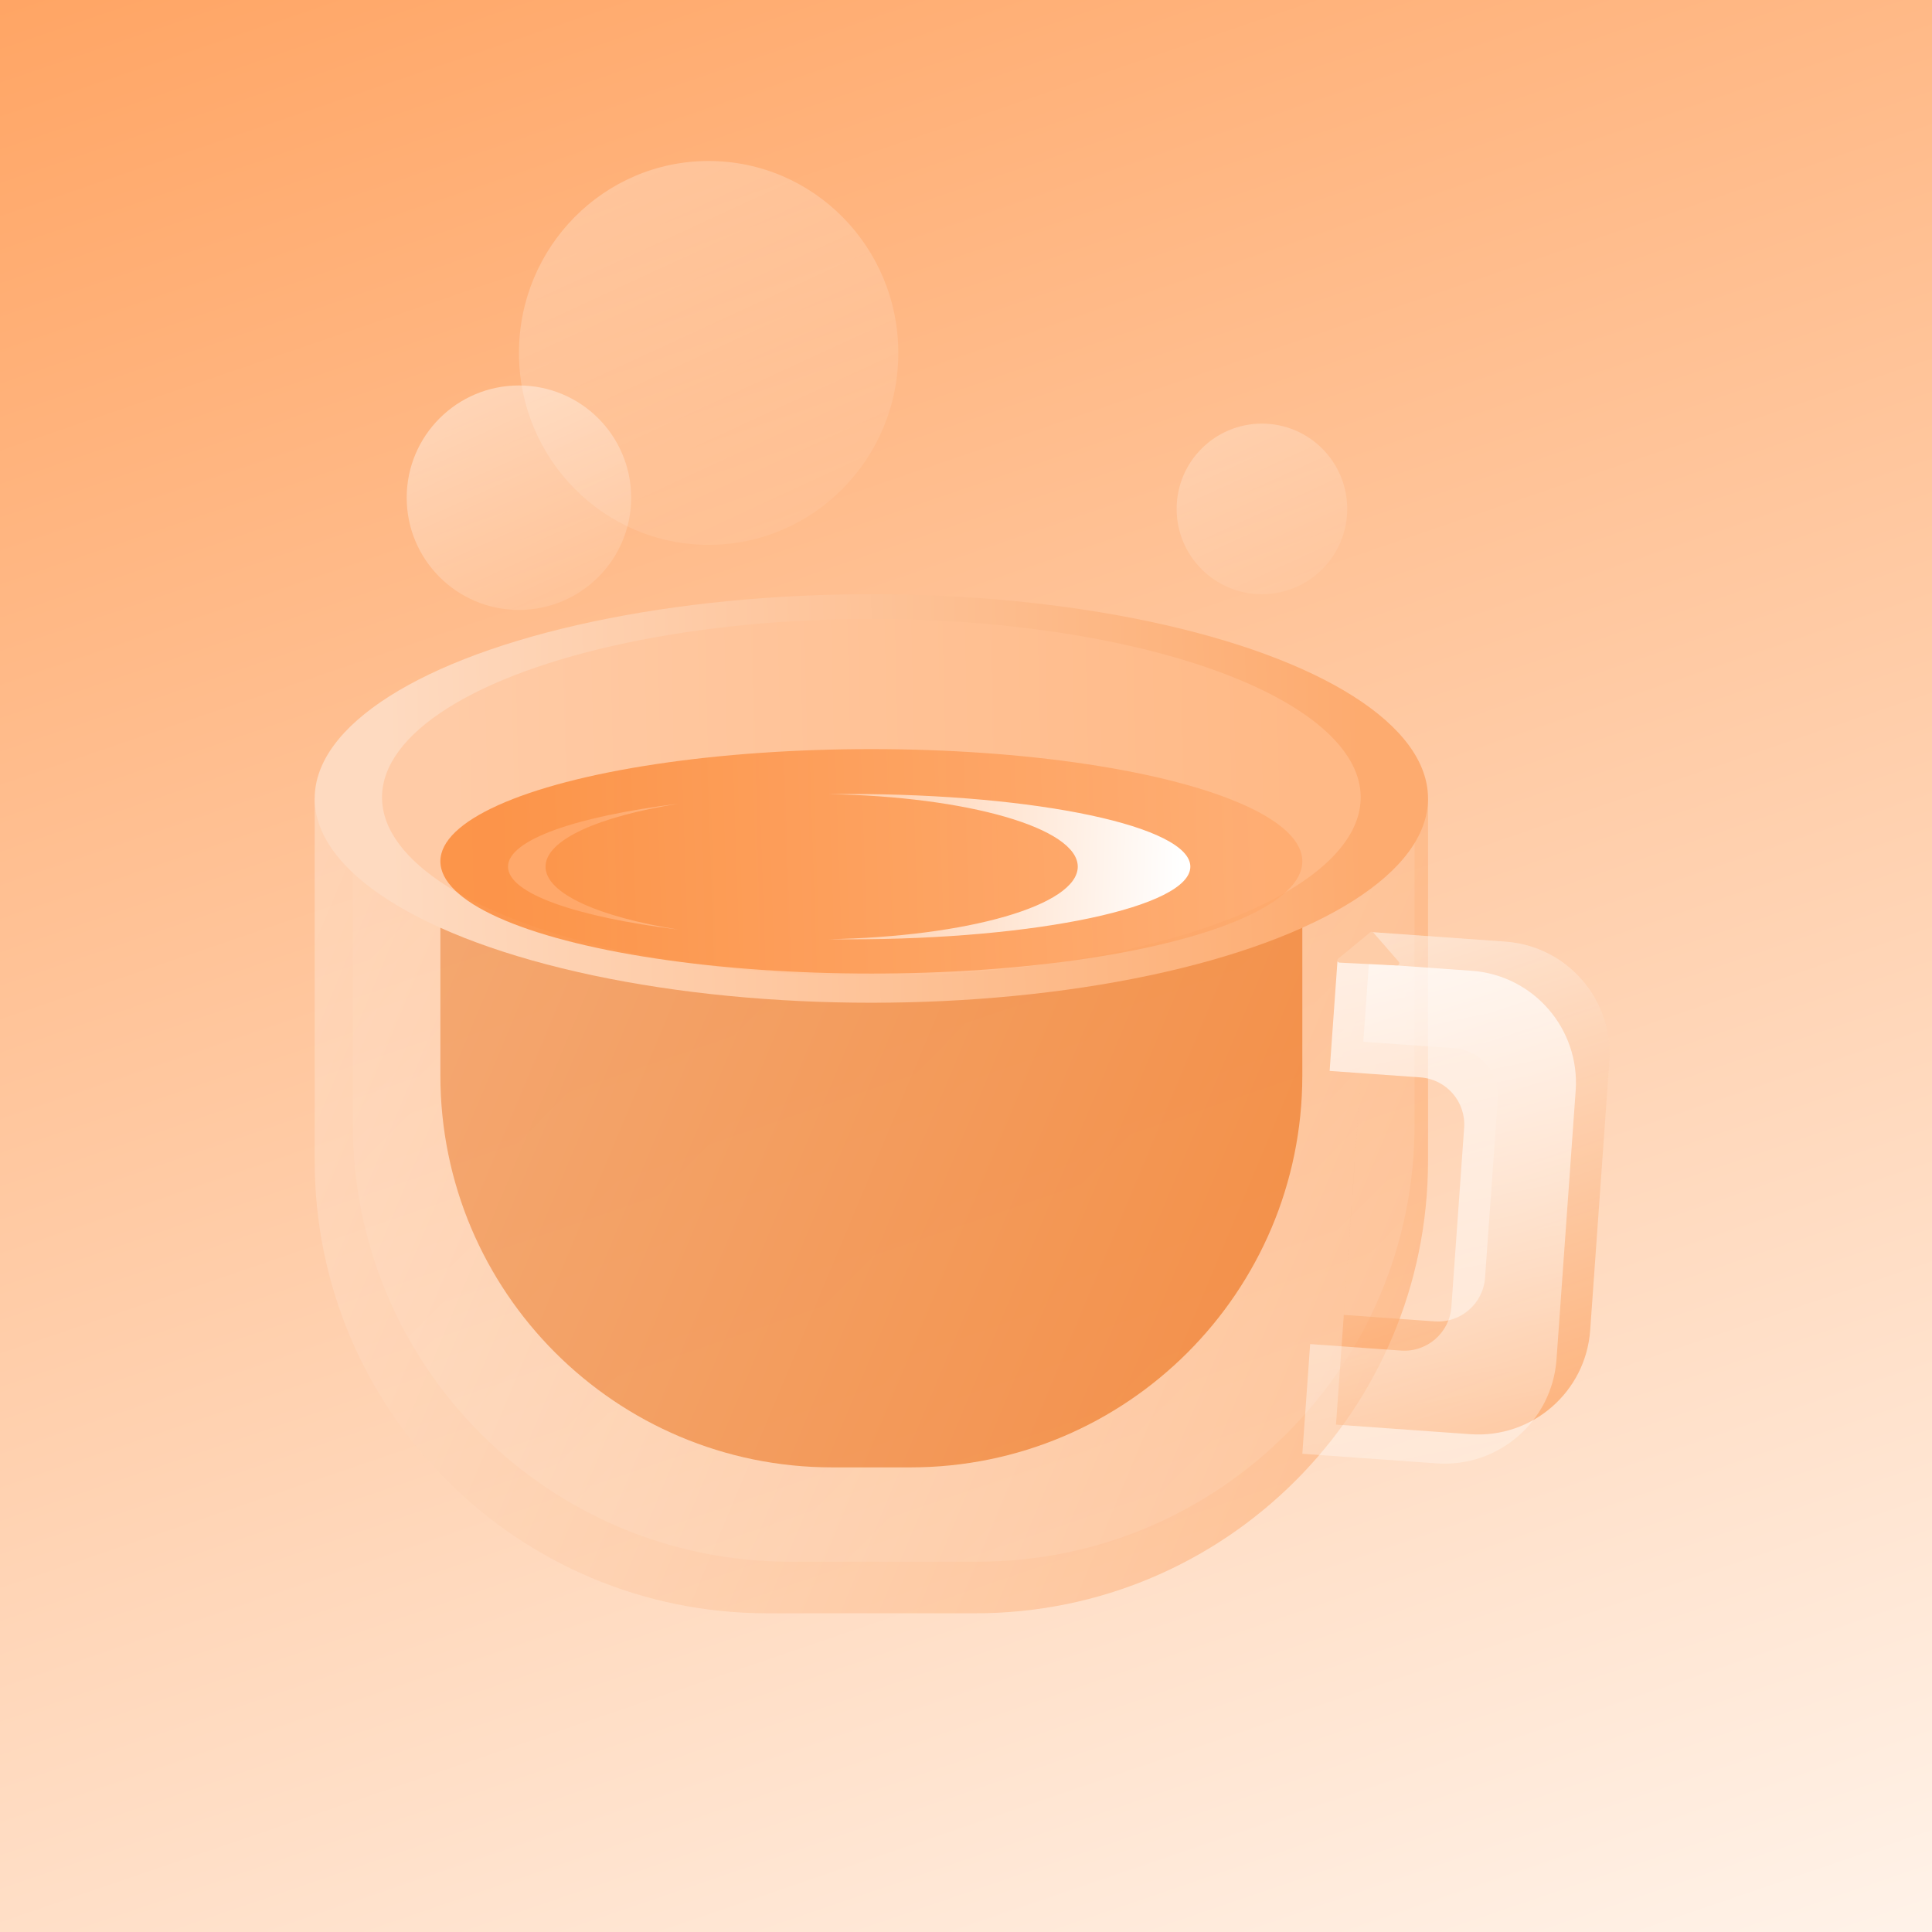<svg width="264" height="264" viewBox="0 0 264 264" fill="none" xmlns="http://www.w3.org/2000/svg">
<rect width="264" height="264" fill="url(#paint0_linear_3416_9630)"/>
<g filter="url(#filter0_b_3416_9630)">
<path d="M48.215 109.109H193.294V153.701C193.294 186.669 166.568 213.395 133.6 213.395H107.909C74.941 213.395 48.215 186.669 48.215 153.701V109.109Z" fill="url(#paint1_linear_3416_9630)"/>
</g>
<path opacity="0.7" d="M60.176 109.109H177.957V146.954C177.957 176.534 153.978 200.512 124.399 200.512H113.734C84.155 200.512 60.176 176.534 60.176 146.954V109.109Z" fill="#E46000"/>
<g filter="url(#filter1_b_3416_9630)">
<path d="M43 109.109H195.134V158.614C195.134 192.765 167.449 220.449 133.299 220.449H104.835C70.684 220.449 43 192.765 43 158.614V109.109Z" fill="url(#paint2_linear_3416_9630)" fill-opacity="0.4"/>
</g>
<ellipse cx="119.067" cy="109.109" rx="76.067" ry="27.912" fill="url(#paint3_linear_3416_9630)"/>
<ellipse cx="119.068" cy="108.956" rx="66.865" ry="24.384" fill="url(#paint4_linear_3416_9630)"/>
<ellipse opacity="0.7" cx="119.066" cy="117.697" rx="58.891" ry="15.336" fill="url(#paint5_linear_3416_9630)"/>
<g filter="url(#filter2_d_3416_9630)">
<path fill-rule="evenodd" clip-rule="evenodd" d="M92.724 125.801C78.79 124.084 69.415 120.875 69.415 117.199C69.415 113.523 78.79 110.314 92.725 108.597C81.856 110.314 74.543 113.523 74.543 117.199C74.543 120.875 81.855 124.084 92.724 125.801ZM113.155 127.111C132.192 126.794 147.271 122.477 147.271 117.199C147.271 111.921 132.191 107.604 113.154 107.287C114.107 107.275 115.068 107.269 116.036 107.269C141.784 107.269 162.656 111.715 162.656 117.199C162.656 122.684 141.784 127.13 116.036 127.13C115.069 127.13 114.108 127.123 113.155 127.111Z" fill="url(#paint6_linear_3416_9630)"/>
</g>
<g filter="url(#filter3_b_3416_9630)">
<path fill-rule="evenodd" clip-rule="evenodd" d="M205.704 128.668L187.359 127.359L182.559 194.667L200.904 195.975C209.352 196.578 216.69 190.217 217.292 181.769L219.91 145.056C220.513 136.607 214.152 129.27 205.704 128.668ZM198.705 143.236L186.29 142.351L183.629 179.676L196.043 180.561C199.591 180.814 202.673 178.143 202.926 174.595L204.672 150.119C204.925 146.571 202.253 143.489 198.705 143.236Z" fill="url(#paint7_linear_3416_9630)" fill-opacity="0.5"/>
</g>
<g filter="url(#filter4_b_3416_9630)">
<path fill-rule="evenodd" clip-rule="evenodd" d="M201.102 132.655L182.758 131.347L177.958 198.654L196.302 199.963C204.751 200.565 212.088 194.205 212.691 185.756L215.309 149.043C215.911 140.595 209.551 133.257 201.102 132.655ZM194.103 147.223L181.689 146.338L179.027 183.663L191.442 184.549C194.99 184.802 198.072 182.13 198.325 178.582L200.07 154.106C200.323 150.558 197.652 147.476 194.103 147.223Z" fill="url(#paint8_linear_3416_9630)" fill-opacity="0.9"/>
</g>
<path d="M182.862 130.996L187.234 127.396C187.362 127.29 187.551 127.306 187.66 127.431L191.132 131.417C191.309 131.621 191.156 131.938 190.886 131.925L183.042 131.539C182.762 131.525 182.646 131.174 182.862 130.996Z" fill="#FECDA8"/>
<circle cx="70.91" cy="68.008" r="15.336" fill="url(#paint9_linear_3416_9630)"/>
<g filter="url(#filter5_b_3416_9630)">
<ellipse cx="96.832" cy="48.225" rx="25.918" ry="26.225" fill="url(#paint10_linear_3416_9630)" fill-opacity="0.6"/>
</g>
<g filter="url(#filter6_b_3416_9630)">
<circle cx="172.437" cy="69.542" r="11.655" fill="url(#paint11_linear_3416_9630)" fill-opacity="0.6"/>
</g>
<defs>
<filter id="filter0_b_3416_9630" x="45.805" y="106.699" width="149.898" height="109.105" filterUnits="userSpaceOnUse" color-interpolation-filters="sRGB">
<feFlood flood-opacity="0" result="BackgroundImageFix"/>
<feGaussianBlur in="BackgroundImageFix" stdDeviation="1.205"/>
<feComposite in2="SourceAlpha" operator="in" result="effect1_backgroundBlur_3416_9630"/>
<feBlend mode="normal" in="SourceGraphic" in2="effect1_backgroundBlur_3416_9630" result="shape"/>
</filter>
<filter id="filter1_b_3416_9630" x="40.59" y="106.699" width="156.953" height="116.16" filterUnits="userSpaceOnUse" color-interpolation-filters="sRGB">
<feFlood flood-opacity="0" result="BackgroundImageFix"/>
<feGaussianBlur in="BackgroundImageFix" stdDeviation="1.205"/>
<feComposite in2="SourceAlpha" operator="in" result="effect1_backgroundBlur_3416_9630"/>
<feBlend mode="normal" in="SourceGraphic" in2="effect1_backgroundBlur_3416_9630" result="shape"/>
</filter>
<filter id="filter2_d_3416_9630" x="55.918" y="95" width="120.234" height="46.853" filterUnits="userSpaceOnUse" color-interpolation-filters="sRGB">
<feFlood flood-opacity="0" result="BackgroundImageFix"/>
<feColorMatrix in="SourceAlpha" type="matrix" values="0 0 0 0 0 0 0 0 0 0 0 0 0 0 0 0 0 0 127 0" result="hardAlpha"/>
<feOffset dy="1.227"/>
<feGaussianBlur stdDeviation="6.748"/>
<feComposite in2="hardAlpha" operator="out"/>
<feColorMatrix type="matrix" values="0 0 0 0 1 0 0 0 0 1 0 0 0 0 1 0 0 0 0.75 0"/>
<feBlend mode="normal" in2="BackgroundImageFix" result="effect1_dropShadow_3416_9630"/>
<feBlend mode="normal" in="SourceGraphic" in2="effect1_dropShadow_3416_9630" result="shape"/>
</filter>
<filter id="filter3_b_3416_9630" x="180.105" y="124.906" width="42.298" height="73.563" filterUnits="userSpaceOnUse" color-interpolation-filters="sRGB">
<feFlood flood-opacity="0" result="BackgroundImageFix"/>
<feGaussianBlur in="BackgroundImageFix" stdDeviation="1.227"/>
<feComposite in2="SourceAlpha" operator="in" result="effect1_backgroundBlur_3416_9630"/>
<feBlend mode="normal" in="SourceGraphic" in2="effect1_backgroundBlur_3416_9630" result="shape"/>
</filter>
<filter id="filter4_b_3416_9630" x="175.503" y="128.893" width="42.298" height="73.563" filterUnits="userSpaceOnUse" color-interpolation-filters="sRGB">
<feFlood flood-opacity="0" result="BackgroundImageFix"/>
<feGaussianBlur in="BackgroundImageFix" stdDeviation="1.227"/>
<feComposite in2="SourceAlpha" operator="in" result="effect1_backgroundBlur_3416_9630"/>
<feBlend mode="normal" in="SourceGraphic" in2="effect1_backgroundBlur_3416_9630" result="shape"/>
</filter>
<filter id="filter5_b_3416_9630" x="63.859" y="14.945" width="65.945" height="66.558" filterUnits="userSpaceOnUse" color-interpolation-filters="sRGB">
<feFlood flood-opacity="0" result="BackgroundImageFix"/>
<feGaussianBlur in="BackgroundImageFix" stdDeviation="3.527"/>
<feComposite in2="SourceAlpha" operator="in" result="effect1_backgroundBlur_3416_9630"/>
<feBlend mode="normal" in="SourceGraphic" in2="effect1_backgroundBlur_3416_9630" result="shape"/>
</filter>
<filter id="filter6_b_3416_9630" x="153.727" y="50.832" width="37.422" height="37.42" filterUnits="userSpaceOnUse" color-interpolation-filters="sRGB">
<feFlood flood-opacity="0" result="BackgroundImageFix"/>
<feGaussianBlur in="BackgroundImageFix" stdDeviation="3.527"/>
<feComposite in2="SourceAlpha" operator="in" result="effect1_backgroundBlur_3416_9630"/>
<feBlend mode="normal" in="SourceGraphic" in2="effect1_backgroundBlur_3416_9630" result="shape"/>
</filter>
<linearGradient id="paint0_linear_3416_9630" x1="-1.14329e-05" y1="-55" x2="175" y2="456.5" gradientUnits="userSpaceOnUse">
<stop stop-color="#FF9950"/>
<stop offset="0.76" stop-color="#FFF8F2"/>
</linearGradient>
<linearGradient id="paint1_linear_3416_9630" x1="42.609" y1="80.281" x2="173.313" y2="209.399" gradientUnits="userSpaceOnUse">
<stop stop-color="white" stop-opacity="0"/>
<stop offset="1" stop-color="white" stop-opacity="0.27"/>
</linearGradient>
<linearGradient id="paint2_linear_3416_9630" x1="14.782" y1="89.939" x2="244.936" y2="186.264" gradientUnits="userSpaceOnUse">
<stop stop-color="white"/>
<stop offset="1" stop-color="#FB7E23"/>
</linearGradient>
<linearGradient id="paint3_linear_3416_9630" x1="53.373" y1="117.026" x2="186.286" y2="113.858" gradientUnits="userSpaceOnUse">
<stop stop-color="#FEDAC0"/>
<stop offset="1" stop-color="#FDAB6F"/>
</linearGradient>
<linearGradient id="paint4_linear_3416_9630" x1="61.321" y1="115.872" x2="178.155" y2="113.07" gradientUnits="userSpaceOnUse">
<stop stop-color="#FFCBA6"/>
<stop offset="1" stop-color="#FFB986"/>
</linearGradient>
<linearGradient id="paint5_linear_3416_9630" x1="68.206" y1="122.048" x2="171.049" y2="118.593" gradientUnits="userSpaceOnUse">
<stop stop-color="#FB7E23"/>
<stop offset="1" stop-color="#FFA86A"/>
</linearGradient>
<linearGradient id="paint6_linear_3416_9630" x1="161.427" y1="120.016" x2="80.057" y2="116.675" gradientUnits="userSpaceOnUse">
<stop stop-color="white"/>
<stop offset="1" stop-color="#FFA86A"/>
</linearGradient>
<linearGradient id="paint7_linear_3416_9630" x1="215.839" y1="200.359" x2="190.413" y2="124.479" gradientUnits="userSpaceOnUse">
<stop stop-color="#FB7E23"/>
<stop offset="1" stop-color="white"/>
</linearGradient>
<linearGradient id="paint8_linear_3416_9630" x1="172.355" y1="104.16" x2="200.968" y2="246.166" gradientUnits="userSpaceOnUse">
<stop stop-color="white"/>
<stop offset="1" stop-color="white" stop-opacity="0"/>
</linearGradient>
<linearGradient id="paint9_linear_3416_9630" x1="51.357" y1="36.377" x2="77.428" y2="93.504" gradientUnits="userSpaceOnUse">
<stop stop-color="white" stop-opacity="0.64"/>
<stop offset="1" stop-color="white" stop-opacity="0"/>
</linearGradient>
<linearGradient id="paint10_linear_3416_9630" x1="63.787" y1="-5.864" x2="108.712" y2="91.424" gradientUnits="userSpaceOnUse">
<stop stop-color="white" stop-opacity="0.64"/>
<stop offset="1" stop-color="white" stop-opacity="0"/>
</linearGradient>
<linearGradient id="paint11_linear_3416_9630" x1="157.576" y1="45.503" x2="177.39" y2="88.919" gradientUnits="userSpaceOnUse">
<stop stop-color="white" stop-opacity="0.64"/>
<stop offset="1" stop-color="white" stop-opacity="0"/>
</linearGradient>
</defs>
</svg>

